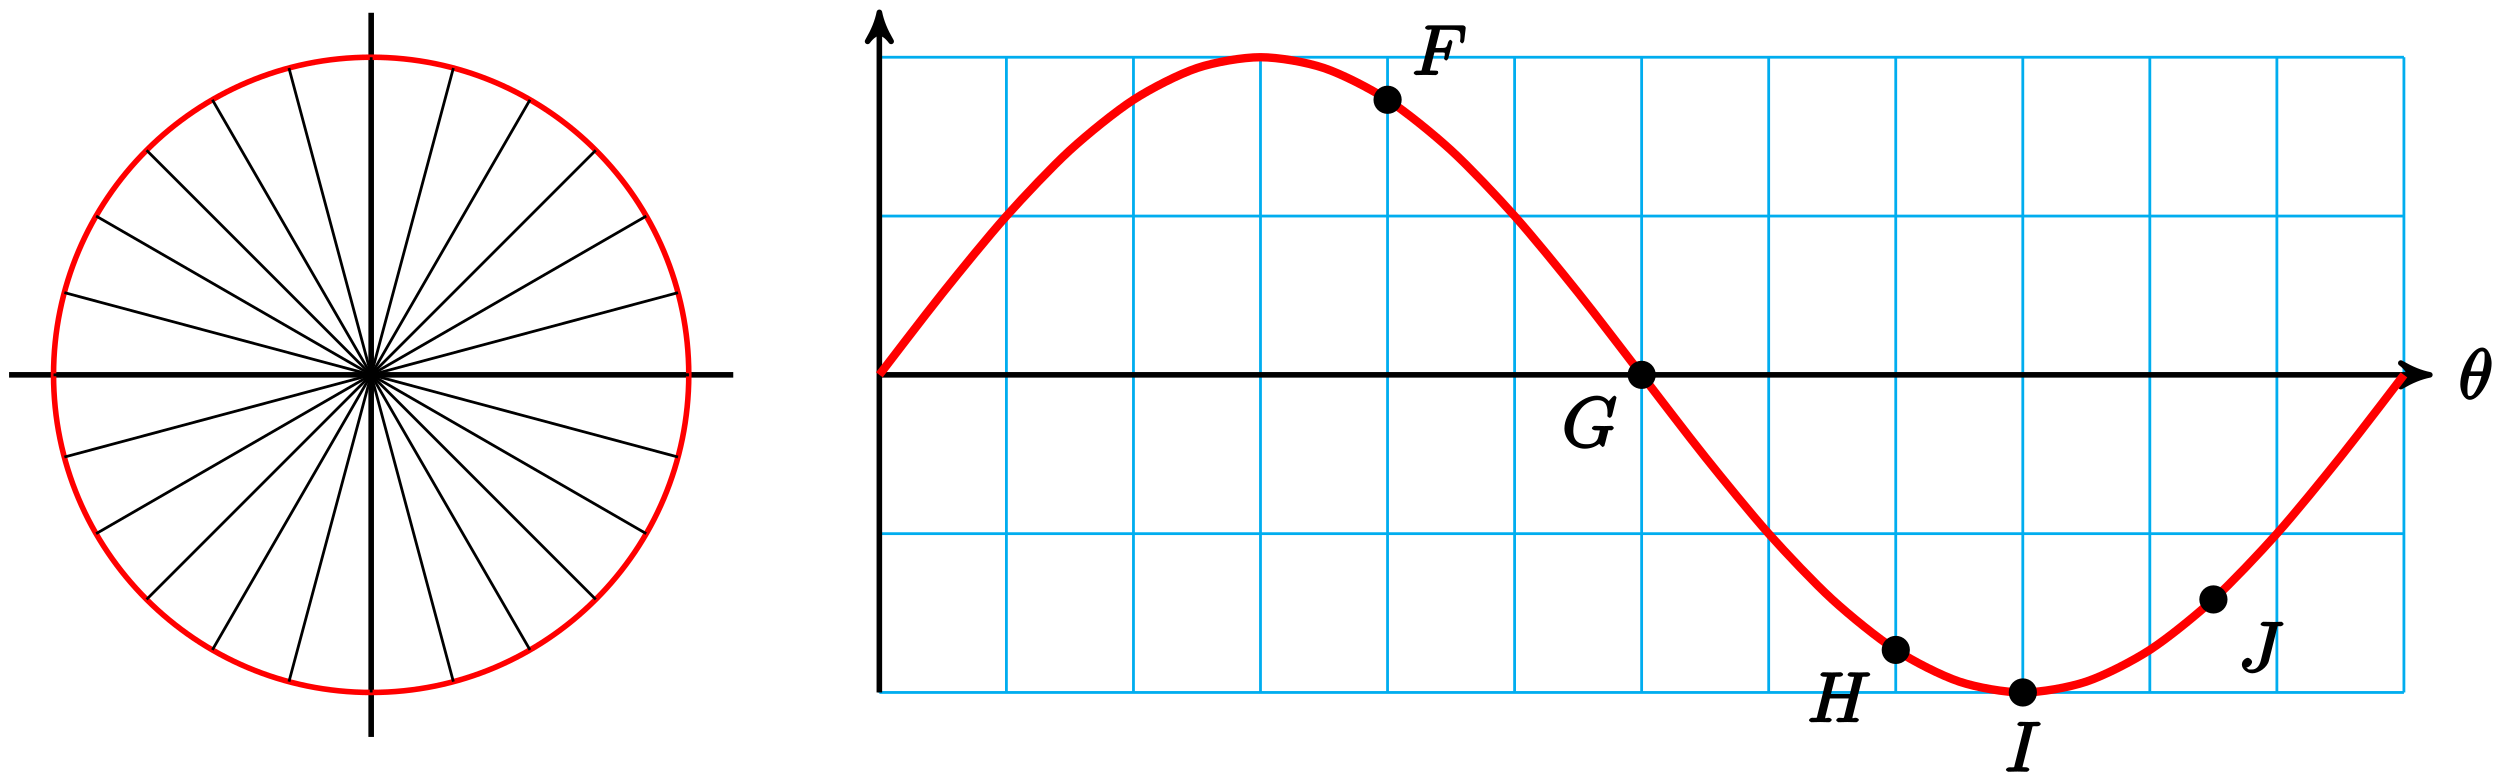 <?xml version="1.0" encoding="UTF-8"?>
<svg xmlns="http://www.w3.org/2000/svg" xmlns:xlink="http://www.w3.org/1999/xlink" width="357pt" height="111pt" viewBox="0 0 357 111" version="1.1">
<defs>
<g>
<symbol overflow="visible" id="glyph0-0">
<path style="stroke:none;" d=""/>
</symbol>
<symbol overflow="visible" id="glyph0-1">
<path style="stroke:none;" d="M 4.703 -5.141 C 4.703 -5.797 4.359 -7.359 3.344 -7.359 C 1.953 -7.359 0.234 -4.375 0.234 -2.094 C 0.234 -1.156 0.703 0.109 1.609 0.109 C 3.016 0.109 4.703 -2.906 4.703 -5.141 Z M 1.641 -3.781 C 1.812 -4.422 1.969 -5.109 2.359 -5.812 C 2.625 -6.297 2.875 -6.812 3.328 -6.812 C 3.812 -6.812 3.703 -6.328 3.703 -5.766 C 3.703 -5.281 3.625 -4.766 3.422 -3.953 L 1.688 -3.953 Z M 3.297 -3.453 C 3.188 -3 3.016 -2.266 2.641 -1.562 C 2.297 -0.875 2.047 -0.438 1.609 -0.438 C 1.281 -0.438 1.25 -0.562 1.25 -1.484 C 1.25 -1.906 1.312 -2.484 1.516 -3.297 L 3.25 -3.297 Z M 3.297 -3.453 "/>
</symbol>
<symbol overflow="visible" id="glyph0-2">
<path style="stroke:none;" d="M 3.016 -3.234 L 3.984 -3.234 C 4.734 -3.234 4.641 -3.234 4.641 -2.953 C 4.641 -2.875 4.641 -2.766 4.562 -2.469 C 4.547 -2.406 4.531 -2.375 4.531 -2.359 C 4.531 -2.266 4.781 -2.078 4.828 -2.078 C 4.938 -2.078 5.109 -2.266 5.156 -2.438 L 5.703 -4.609 C 5.734 -4.719 5.734 -4.734 5.734 -4.766 C 5.734 -4.781 5.547 -5.047 5.438 -5.047 C 5.344 -5.047 5.156 -4.828 5.109 -4.672 C 4.906 -3.891 4.859 -3.875 4 -3.875 L 3.312 -3.875 L 3.906 -6.234 C 4 -6.594 3.844 -6.469 4.281 -6.469 L 5.594 -6.469 C 6.812 -6.469 6.875 -6.297 6.875 -5.531 C 6.875 -5.297 6.875 -5.266 6.844 -5 C 6.812 -4.859 6.812 -4.844 6.812 -4.812 C 6.812 -4.766 7.031 -4.531 7.125 -4.531 C 7.234 -4.531 7.406 -4.75 7.422 -4.938 L 7.625 -6.672 C 7.656 -6.938 7.438 -7.109 7.188 -7.109 L 2.297 -7.109 C 2.109 -7.109 1.828 -6.938 1.828 -6.734 C 1.828 -6.625 2.094 -6.469 2.281 -6.469 C 2.656 -6.469 2.75 -6.625 2.75 -6.453 C 2.75 -6.406 2.75 -6.391 2.703 -6.203 L 1.391 -0.938 C 1.281 -0.547 1.453 -0.641 0.656 -0.641 C 0.484 -0.641 0.203 -0.469 0.203 -0.281 C 0.203 -0.156 0.5 0 0.531 0 C 0.812 0 1.562 -0.031 1.844 -0.031 C 2.172 -0.031 3 0 3.328 0 C 3.422 0 3.703 -0.156 3.703 -0.344 C 3.703 -0.422 3.656 -0.453 3.656 -0.578 C 3.453 -0.641 3.422 -0.641 3.203 -0.641 C 2.984 -0.641 2.938 -0.641 2.688 -0.656 C 2.391 -0.688 2.531 -0.562 2.531 -0.688 C 2.531 -0.703 2.531 -0.766 2.578 -0.922 L 3.156 -3.234 Z M 3.016 -3.234 "/>
</symbol>
<symbol overflow="visible" id="glyph0-3">
<path style="stroke:none;" d="M 7.75 -7.094 C 7.75 -7.125 7.562 -7.359 7.469 -7.359 C 7.438 -7.359 7.297 -7.297 7.188 -7.188 L 6.641 -6.578 C 6.656 -6.562 6.078 -7.359 4.969 -7.359 C 2.734 -7.359 0.312 -4.984 0.312 -2.672 C 0.312 -1.094 1.609 0.219 3.219 0.219 C 3.656 0.219 4.109 0.125 4.469 -0.016 C 4.969 -0.219 5.281 -0.484 5.281 -0.484 C 5.25 -0.531 5.688 -0.016 5.781 -0.016 C 5.828 -0.016 6.016 -0.203 6.016 -0.156 C 5.984 -0.125 6.141 -0.609 6.188 -0.812 L 6.375 -1.578 C 6.422 -1.75 6.469 -1.922 6.516 -2.094 C 6.625 -2.547 6.453 -2.406 7.031 -2.406 C 7.078 -2.406 7.359 -2.578 7.359 -2.766 C 7.359 -2.844 7.141 -3.047 7.062 -3.047 C 6.828 -3.047 6.234 -3.016 6.016 -3.016 C 5.703 -3.016 4.922 -3.047 4.609 -3.047 C 4.531 -3.047 4.234 -2.875 4.234 -2.688 C 4.234 -2.578 4.484 -2.406 4.703 -2.406 C 4.719 -2.406 5 -2.406 5.234 -2.391 C 5.5 -2.359 5.359 -2.5 5.359 -2.359 C 5.359 -2.266 5.25 -1.828 5.156 -1.453 C 4.875 -0.359 3.766 -0.422 3.406 -0.422 C 2.453 -0.422 1.578 -0.812 1.578 -2.344 C 1.578 -2.656 1.625 -4.188 2.672 -5.484 C 3.203 -6.156 4.062 -6.719 5.047 -6.719 C 6.062 -6.719 6.469 -6.109 6.469 -4.953 C 6.469 -4.562 6.438 -4.547 6.438 -4.453 C 6.438 -4.344 6.734 -4.188 6.766 -4.188 C 6.891 -4.188 7.062 -4.359 7.125 -4.547 Z M 7.75 -7.094 "/>
</symbol>
<symbol overflow="visible" id="glyph0-4">
<path style="stroke:none;" d="M 7.781 -6.203 C 7.859 -6.562 7.719 -6.5 8.438 -6.5 C 8.703 -6.5 8.953 -6.656 8.953 -6.859 C 8.953 -6.969 8.672 -7.141 8.641 -7.141 C 8.359 -7.141 7.641 -7.109 7.359 -7.109 C 7.078 -7.109 6.375 -7.141 6.078 -7.141 C 6 -7.141 5.719 -6.969 5.719 -6.766 C 5.719 -6.656 5.984 -6.5 6.172 -6.5 C 6.188 -6.5 6.375 -6.5 6.547 -6.484 C 6.734 -6.453 6.641 -6.609 6.641 -6.484 C 6.641 -6.438 6.625 -6.422 6.594 -6.297 L 6.047 -4.031 L 3.344 -4.031 L 3.891 -6.203 C 3.984 -6.562 3.844 -6.5 4.562 -6.5 C 4.828 -6.5 5.078 -6.656 5.078 -6.859 C 5.078 -6.969 4.797 -7.141 4.766 -7.141 C 4.484 -7.141 3.766 -7.109 3.484 -7.109 C 3.203 -7.109 2.5 -7.141 2.203 -7.141 C 2.125 -7.141 1.828 -6.969 1.828 -6.766 C 1.828 -6.656 2.109 -6.5 2.297 -6.5 C 2.312 -6.5 2.5 -6.5 2.672 -6.484 C 2.844 -6.453 2.766 -6.609 2.766 -6.484 C 2.766 -6.438 2.75 -6.406 2.719 -6.297 L 1.391 -0.938 C 1.281 -0.547 1.453 -0.641 0.656 -0.641 C 0.484 -0.641 0.203 -0.469 0.203 -0.266 C 0.203 -0.156 0.516 0 0.531 0 C 0.812 0 1.516 -0.031 1.797 -0.031 C 2 -0.031 2.219 -0.016 2.438 -0.016 C 2.656 -0.016 2.875 0 3.078 0 C 3.156 0 3.453 -0.156 3.453 -0.359 C 3.453 -0.469 3.188 -0.641 3 -0.641 C 2.625 -0.641 2.516 -0.469 2.516 -0.641 C 2.516 -0.703 2.547 -0.75 2.547 -0.812 L 3.188 -3.391 L 5.875 -3.391 C 5.5 -1.891 5.281 -0.953 5.234 -0.797 C 5.141 -0.484 5.125 -0.641 4.5 -0.641 C 4.359 -0.641 4.094 -0.469 4.094 -0.266 C 4.094 -0.156 4.391 0 4.406 0 C 4.688 0 5.391 -0.031 5.672 -0.031 C 5.875 -0.031 6.094 -0.016 6.312 -0.016 C 6.531 -0.016 6.75 0 6.953 0 C 7.031 0 7.328 -0.156 7.328 -0.359 C 7.328 -0.469 7.062 -0.641 6.875 -0.641 C 6.516 -0.641 6.406 -0.469 6.406 -0.641 C 6.406 -0.703 6.422 -0.75 6.438 -0.812 Z M 7.781 -6.203 "/>
</symbol>
<symbol overflow="visible" id="glyph0-5">
<path style="stroke:none;" d="M 3.891 -6.203 C 3.984 -6.562 3.844 -6.5 4.641 -6.5 C 4.875 -6.5 5.125 -6.656 5.125 -6.844 C 5.125 -6.969 4.844 -7.141 4.812 -7.141 C 4.516 -7.141 3.781 -7.109 3.484 -7.109 C 3.188 -7.109 2.469 -7.141 2.156 -7.141 C 2.094 -7.141 1.781 -6.969 1.781 -6.766 C 1.781 -6.656 2.047 -6.5 2.25 -6.5 C 2.656 -6.5 2.75 -6.656 2.75 -6.469 C 2.75 -6.422 2.75 -6.406 2.734 -6.312 L 1.391 -0.938 C 1.297 -0.562 1.453 -0.641 0.656 -0.641 C 0.422 -0.641 0.156 -0.469 0.156 -0.266 C 0.156 -0.156 0.453 0 0.484 0 C 0.781 0 1.5 -0.031 1.797 -0.031 C 2.094 -0.031 2.828 0 3.125 0 C 3.203 0 3.5 -0.156 3.5 -0.344 C 3.5 -0.469 3.25 -0.641 3.031 -0.641 C 2.844 -0.641 2.797 -0.641 2.609 -0.656 C 2.391 -0.672 2.516 -0.547 2.516 -0.656 C 2.516 -0.734 2.547 -0.812 2.562 -0.891 Z M 3.891 -6.203 "/>
</symbol>
<symbol overflow="visible" id="glyph0-6">
<path style="stroke:none;" d="M 5.562 -6.234 C 5.641 -6.562 5.5 -6.5 6.047 -6.5 C 6.203 -6.5 6.484 -6.656 6.484 -6.844 C 6.484 -6.938 6.25 -7.141 6.172 -7.141 C 5.922 -7.141 5.312 -7.109 5.062 -7.109 C 4.734 -7.109 3.922 -7.141 3.594 -7.141 C 3.516 -7.141 3.203 -6.969 3.203 -6.766 C 3.203 -6.656 3.469 -6.5 3.734 -6.5 C 3.953 -6.5 4.062 -6.5 4.312 -6.484 C 4.547 -6.453 4.438 -6.578 4.438 -6.438 C 4.438 -6.375 4.422 -6.312 4.391 -6.234 L 3.25 -1.656 C 3.016 -0.688 2.516 -0.328 2 -0.328 C 1.734 -0.328 1.375 -0.266 1.297 -0.531 C 1.078 -0.609 1.141 -0.609 1.172 -0.609 C 1.562 -0.609 1.984 -1.109 1.984 -1.406 C 1.984 -1.719 1.547 -2 1.375 -2 C 1.203 -2 0.531 -1.703 0.531 -1.031 C 0.531 -0.406 1.234 0.219 2.031 0.219 C 2.938 0.219 4.141 -0.594 4.391 -1.578 Z M 5.562 -6.234 "/>
</symbol>
</g>
</defs>
<g id="surface1">
<path style="fill:none;stroke-width:0.797;stroke-linecap:butt;stroke-linejoin:miter;stroke:rgb(0%,0%,0%);stroke-opacity:1;stroke-miterlimit:10;" d="M -51.707 0.001 L 51.706 0.001 " transform="matrix(1,0,0,-1,53.003,53.528)"/>
<path style="fill:none;stroke-width:0.797;stroke-linecap:butt;stroke-linejoin:miter;stroke:rgb(0%,0%,0%);stroke-opacity:1;stroke-miterlimit:10;" d="M 0.001 -51.706 L 0.001 51.704 " transform="matrix(1,0,0,-1,53.003,53.528)"/>
<path style="fill:none;stroke-width:0.797;stroke-linecap:butt;stroke-linejoin:miter;stroke:rgb(100%,0%,0%);stroke-opacity:1;stroke-miterlimit:10;" d="M 45.354 0.001 C 45.354 25.051 25.051 45.356 0.001 45.356 C -25.048 45.356 -45.356 25.051 -45.356 0.001 C -45.356 -25.05 -25.048 -45.355 0.001 -45.355 C 25.051 -45.355 45.354 -25.05 45.354 0.001 Z M 45.354 0.001 " transform="matrix(1,0,0,-1,53.003,53.528)"/>
<path style="fill:none;stroke-width:0.399;stroke-linecap:butt;stroke-linejoin:miter;stroke:rgb(0%,0%,0%);stroke-opacity:1;stroke-miterlimit:10;" d="M 0.001 0.001 L 45.354 0.001 " transform="matrix(1,0,0,-1,53.003,53.528)"/>
<path style="fill:none;stroke-width:0.399;stroke-linecap:butt;stroke-linejoin:miter;stroke:rgb(0%,0%,0%);stroke-opacity:1;stroke-miterlimit:10;" d="M 0.001 0.001 L 43.811 11.739 " transform="matrix(1,0,0,-1,53.003,53.528)"/>
<path style="fill:none;stroke-width:0.399;stroke-linecap:butt;stroke-linejoin:miter;stroke:rgb(0%,0%,0%);stroke-opacity:1;stroke-miterlimit:10;" d="M 0.001 0.001 L 39.28 22.676 " transform="matrix(1,0,0,-1,53.003,53.528)"/>
<path style="fill:none;stroke-width:0.399;stroke-linecap:butt;stroke-linejoin:miter;stroke:rgb(0%,0%,0%);stroke-opacity:1;stroke-miterlimit:10;" d="M 0.001 0.001 L 32.07 32.071 " transform="matrix(1,0,0,-1,53.003,53.528)"/>
<path style="fill:none;stroke-width:0.399;stroke-linecap:butt;stroke-linejoin:miter;stroke:rgb(0%,0%,0%);stroke-opacity:1;stroke-miterlimit:10;" d="M 0.001 0.001 L 22.68 39.278 " transform="matrix(1,0,0,-1,53.003,53.528)"/>
<path style="fill:none;stroke-width:0.399;stroke-linecap:butt;stroke-linejoin:miter;stroke:rgb(0%,0%,0%);stroke-opacity:1;stroke-miterlimit:10;" d="M 0.001 0.001 L 11.739 43.809 " transform="matrix(1,0,0,-1,53.003,53.528)"/>
<path style="fill:none;stroke-width:0.399;stroke-linecap:butt;stroke-linejoin:miter;stroke:rgb(0%,0%,0%);stroke-opacity:1;stroke-miterlimit:10;" d="M 0.001 0.001 L 0.001 45.356 " transform="matrix(1,0,0,-1,53.003,53.528)"/>
<path style="fill:none;stroke-width:0.399;stroke-linecap:butt;stroke-linejoin:miter;stroke:rgb(0%,0%,0%);stroke-opacity:1;stroke-miterlimit:10;" d="M 0.001 0.001 L -11.74 43.809 " transform="matrix(1,0,0,-1,53.003,53.528)"/>
<path style="fill:none;stroke-width:0.399;stroke-linecap:butt;stroke-linejoin:miter;stroke:rgb(0%,0%,0%);stroke-opacity:1;stroke-miterlimit:10;" d="M 0.001 0.001 L -22.677 39.278 " transform="matrix(1,0,0,-1,53.003,53.528)"/>
<path style="fill:none;stroke-width:0.399;stroke-linecap:butt;stroke-linejoin:miter;stroke:rgb(0%,0%,0%);stroke-opacity:1;stroke-miterlimit:10;" d="M 0.001 0.001 L -32.071 32.071 " transform="matrix(1,0,0,-1,53.003,53.528)"/>
<path style="fill:none;stroke-width:0.399;stroke-linecap:butt;stroke-linejoin:miter;stroke:rgb(0%,0%,0%);stroke-opacity:1;stroke-miterlimit:10;" d="M 0.001 0.001 L -39.278 22.676 " transform="matrix(1,0,0,-1,53.003,53.528)"/>
<path style="fill:none;stroke-width:0.399;stroke-linecap:butt;stroke-linejoin:miter;stroke:rgb(0%,0%,0%);stroke-opacity:1;stroke-miterlimit:10;" d="M 0.001 0.001 L -43.809 11.739 " transform="matrix(1,0,0,-1,53.003,53.528)"/>
<path style="fill:none;stroke-width:0.399;stroke-linecap:butt;stroke-linejoin:miter;stroke:rgb(0%,0%,0%);stroke-opacity:1;stroke-miterlimit:10;" d="M 0.001 0.001 L -45.356 0.001 " transform="matrix(1,0,0,-1,53.003,53.528)"/>
<path style="fill:none;stroke-width:0.399;stroke-linecap:butt;stroke-linejoin:miter;stroke:rgb(0%,0%,0%);stroke-opacity:1;stroke-miterlimit:10;" d="M 0.001 0.001 L -43.809 -11.738 " transform="matrix(1,0,0,-1,53.003,53.528)"/>
<path style="fill:none;stroke-width:0.399;stroke-linecap:butt;stroke-linejoin:miter;stroke:rgb(0%,0%,0%);stroke-opacity:1;stroke-miterlimit:10;" d="M 0.001 0.001 L -39.278 -22.679 " transform="matrix(1,0,0,-1,53.003,53.528)"/>
<path style="fill:none;stroke-width:0.399;stroke-linecap:butt;stroke-linejoin:miter;stroke:rgb(0%,0%,0%);stroke-opacity:1;stroke-miterlimit:10;" d="M 0.001 0.001 L -32.071 -32.07 " transform="matrix(1,0,0,-1,53.003,53.528)"/>
<path style="fill:none;stroke-width:0.399;stroke-linecap:butt;stroke-linejoin:miter;stroke:rgb(0%,0%,0%);stroke-opacity:1;stroke-miterlimit:10;" d="M 0.001 0.001 L -22.677 -39.281 " transform="matrix(1,0,0,-1,53.003,53.528)"/>
<path style="fill:none;stroke-width:0.399;stroke-linecap:butt;stroke-linejoin:miter;stroke:rgb(0%,0%,0%);stroke-opacity:1;stroke-miterlimit:10;" d="M 0.001 0.001 L -11.74 -43.812 " transform="matrix(1,0,0,-1,53.003,53.528)"/>
<path style="fill:none;stroke-width:0.399;stroke-linecap:butt;stroke-linejoin:miter;stroke:rgb(0%,0%,0%);stroke-opacity:1;stroke-miterlimit:10;" d="M 0.001 0.001 L 0.001 -45.355 " transform="matrix(1,0,0,-1,53.003,53.528)"/>
<path style="fill:none;stroke-width:0.399;stroke-linecap:butt;stroke-linejoin:miter;stroke:rgb(0%,0%,0%);stroke-opacity:1;stroke-miterlimit:10;" d="M 0.001 0.001 L 11.739 -43.812 " transform="matrix(1,0,0,-1,53.003,53.528)"/>
<path style="fill:none;stroke-width:0.399;stroke-linecap:butt;stroke-linejoin:miter;stroke:rgb(0%,0%,0%);stroke-opacity:1;stroke-miterlimit:10;" d="M 0.001 0.001 L 22.68 -39.281 " transform="matrix(1,0,0,-1,53.003,53.528)"/>
<path style="fill:none;stroke-width:0.399;stroke-linecap:butt;stroke-linejoin:miter;stroke:rgb(0%,0%,0%);stroke-opacity:1;stroke-miterlimit:10;" d="M 0.001 0.001 L 32.07 -32.07 " transform="matrix(1,0,0,-1,53.003,53.528)"/>
<path style="fill:none;stroke-width:0.399;stroke-linecap:butt;stroke-linejoin:miter;stroke:rgb(0%,0%,0%);stroke-opacity:1;stroke-miterlimit:10;" d="M 0.001 0.001 L 39.28 -22.679 " transform="matrix(1,0,0,-1,53.003,53.528)"/>
<path style="fill:none;stroke-width:0.399;stroke-linecap:butt;stroke-linejoin:miter;stroke:rgb(0%,0%,0%);stroke-opacity:1;stroke-miterlimit:10;" d="M 0.001 0.001 L 43.811 -11.738 " transform="matrix(1,0,0,-1,53.003,53.528)"/>
<path style="fill:none;stroke-width:0.399;stroke-linecap:butt;stroke-linejoin:miter;stroke:rgb(0%,0%,0%);stroke-opacity:1;stroke-miterlimit:10;" d="M 0.001 0.001 L 45.354 0.001 " transform="matrix(1,0,0,-1,53.003,53.528)"/>
<path style="fill:none;stroke-width:0.399;stroke-linecap:butt;stroke-linejoin:miter;stroke:rgb(0%,67.839%,93.729%);stroke-opacity:1;stroke-miterlimit:10;" d="M 72.568 -45.355 L 290.28 -45.355 M 72.568 -22.679 L 290.28 -22.679 M 72.568 0.001 L 290.28 0.001 M 72.568 22.676 L 290.28 22.676 M 72.568 45.356 L 290.28 45.356 M 72.568 -45.355 L 72.568 45.356 M 90.711 -45.355 L 90.711 45.356 M 108.855 -45.355 L 108.855 45.356 M 126.995 -45.355 L 126.995 45.356 M 145.138 -45.355 L 145.138 45.356 M 163.282 -45.355 L 163.282 45.356 M 181.422 -45.355 L 181.422 45.356 M 199.565 -45.355 L 199.565 45.356 M 217.709 -45.355 L 217.709 45.356 M 235.853 -45.355 L 235.853 45.356 M 253.992 -45.355 L 253.992 45.356 M 272.136 -45.355 L 272.136 45.356 M 290.276 -45.355 L 290.276 45.356 " transform="matrix(1,0,0,-1,53.003,53.528)"/>
<path style="fill:none;stroke-width:0.797;stroke-linecap:butt;stroke-linejoin:miter;stroke:rgb(0%,0%,0%);stroke-opacity:1;stroke-miterlimit:10;" d="M 72.568 0.001 L 292.924 0.001 " transform="matrix(1,0,0,-1,53.003,53.528)"/>
<path style="fill-rule:nonzero;fill:rgb(0%,0%,0%);fill-opacity:1;stroke-width:0.797;stroke-linecap:butt;stroke-linejoin:round;stroke:rgb(0%,0%,0%);stroke-opacity:1;stroke-miterlimit:10;" d="M 1.038 0.001 C -0.259 0.258 -1.556 0.778 -3.107 1.684 C -1.556 0.516 -1.556 -0.519 -3.107 -1.683 C -1.556 -0.777 -0.259 -0.257 1.038 0.001 Z M 1.038 0.001 " transform="matrix(1,0,0,-1,345.943,53.528)"/>
<g style="fill:rgb(0%,0%,0%);fill-opacity:1;">
  <use xlink:href="#glyph0-1" x="351.097" y="56.987"/>
</g>
<path style="fill:none;stroke-width:0.797;stroke-linecap:butt;stroke-linejoin:miter;stroke:rgb(0%,0%,0%);stroke-opacity:1;stroke-miterlimit:10;" d="M 72.568 -45.355 L 72.568 50.723 " transform="matrix(1,0,0,-1,53.003,53.528)"/>
<path style="fill-rule:nonzero;fill:rgb(0%,0%,0%);fill-opacity:1;stroke-width:0.797;stroke-linecap:butt;stroke-linejoin:round;stroke:rgb(0%,0%,0%);stroke-opacity:1;stroke-miterlimit:10;" d="M 1.038 0.002 C -0.259 0.259 -1.556 0.779 -3.107 1.685 C -1.556 0.517 -1.556 -0.518 -3.107 -1.682 C -1.556 -0.776 -0.259 -0.26 1.038 0.002 Z M 1.038 0.002 " transform="matrix(0,-1,-1,0,125.576,2.803)"/>
<path style="fill:none;stroke-width:1.196;stroke-linecap:butt;stroke-linejoin:miter;stroke:rgb(100%,0%,0%);stroke-opacity:1;stroke-miterlimit:10;" d="M 72.568 0.001 C 72.568 0.001 79.122 8.591 81.642 11.739 C 84.157 14.883 88.196 19.856 90.711 22.676 C 93.231 25.497 97.266 29.766 99.781 32.071 C 102.301 34.372 106.336 37.649 108.855 39.278 C 111.371 40.907 115.409 42.965 117.925 43.809 C 120.444 44.653 124.479 45.356 126.995 45.356 C 129.514 45.356 133.549 44.653 136.069 43.809 C 138.584 42.965 142.623 40.907 145.138 39.278 C 147.658 37.649 151.693 34.376 154.208 32.071 C 156.728 29.766 160.763 25.501 163.282 22.676 C 165.798 19.856 169.836 14.887 172.352 11.739 C 174.871 8.594 178.906 3.258 181.422 0.001 C 183.941 -3.257 187.976 -8.593 190.496 -11.738 C 193.011 -14.882 197.05 -19.855 199.565 -22.679 C 202.085 -25.499 206.12 -29.765 208.639 -32.07 C 211.155 -34.374 215.19 -37.652 217.709 -39.281 C 220.225 -40.91 224.263 -42.968 226.779 -43.808 C 229.298 -44.652 233.333 -45.355 235.853 -45.355 C 238.368 -45.355 242.403 -44.652 244.923 -43.808 C 247.438 -42.968 251.477 -40.91 253.992 -39.281 C 256.512 -37.652 260.547 -34.374 263.066 -32.07 C 265.582 -29.769 269.617 -25.499 272.136 -22.679 C 274.651 -19.859 278.69 -14.886 281.206 -11.738 C 283.725 -8.593 290.28 0.001 290.28 0.001 " transform="matrix(1,0,0,-1,53.003,53.528)"/>
<path style="fill-rule:nonzero;fill:rgb(0%,0%,0%);fill-opacity:1;stroke-width:0.399;stroke-linecap:butt;stroke-linejoin:miter;stroke:rgb(0%,0%,0%);stroke-opacity:1;stroke-miterlimit:10;" d="M 146.959 39.282 C 146.959 40.282 146.146 41.094 145.142 41.094 C 144.142 41.094 143.33 40.282 143.33 39.282 C 143.33 38.278 144.142 37.465 145.142 37.465 C 146.146 37.465 146.959 38.278 146.959 39.282 Z M 146.959 39.282 " transform="matrix(1,0,0,-1,53.003,53.528)"/>
<g style="fill:rgb(0%,0%,0%);fill-opacity:1;">
  <use xlink:href="#glyph0-2" x="201.674" y="10.727"/>
</g>
<path style="fill-rule:nonzero;fill:rgb(0%,0%,0%);fill-opacity:1;stroke-width:0.399;stroke-linecap:butt;stroke-linejoin:miter;stroke:rgb(0%,0%,0%);stroke-opacity:1;stroke-miterlimit:10;" d="M 183.242 0.001 C 183.242 1.001 182.433 1.813 181.43 1.813 C 180.426 1.813 179.617 1.001 179.617 0.001 C 179.617 -1.003 180.426 -1.816 181.43 -1.816 C 182.433 -1.816 183.242 -1.003 183.242 0.001 Z M 183.242 0.001 " transform="matrix(1,0,0,-1,53.003,53.528)"/>
<g style="fill:rgb(0%,0%,0%);fill-opacity:1;">
  <use xlink:href="#glyph0-3" x="223.088" y="63.856"/>
</g>
<path style="fill-rule:nonzero;fill:rgb(0%,0%,0%);fill-opacity:1;stroke-width:0.399;stroke-linecap:butt;stroke-linejoin:miter;stroke:rgb(0%,0%,0%);stroke-opacity:1;stroke-miterlimit:10;" d="M 219.529 -39.281 C 219.529 -38.281 218.717 -37.468 217.717 -37.468 C 216.713 -37.468 215.901 -38.281 215.901 -39.281 C 215.901 -40.285 216.713 -41.093 217.717 -41.093 C 218.717 -41.093 219.529 -40.285 219.529 -39.281 Z M 219.529 -39.281 " transform="matrix(1,0,0,-1,53.003,53.528)"/>
<g style="fill:rgb(0%,0%,0%);fill-opacity:1;">
  <use xlink:href="#glyph0-4" x="258.118" y="103.136"/>
</g>
<path style="fill-rule:nonzero;fill:rgb(0%,0%,0%);fill-opacity:1;stroke-width:0.399;stroke-linecap:butt;stroke-linejoin:miter;stroke:rgb(0%,0%,0%);stroke-opacity:1;stroke-miterlimit:10;" d="M 237.673 -45.359 C 237.673 -44.355 236.86 -43.542 235.86 -43.542 C 234.857 -43.542 234.044 -44.355 234.044 -45.359 C 234.044 -46.359 234.857 -47.171 235.86 -47.171 C 236.86 -47.171 237.673 -46.359 237.673 -45.359 Z M 237.673 -45.359 " transform="matrix(1,0,0,-1,53.003,53.528)"/>
<g style="fill:rgb(0%,0%,0%);fill-opacity:1;">
  <use xlink:href="#glyph0-5" x="286.292" y="110.209"/>
</g>
<path style="fill-rule:nonzero;fill:rgb(0%,0%,0%);fill-opacity:1;stroke-width:0.399;stroke-linecap:butt;stroke-linejoin:miter;stroke:rgb(0%,0%,0%);stroke-opacity:1;stroke-miterlimit:10;" d="M 264.886 -32.074 C 264.886 -31.07 264.074 -30.257 263.074 -30.257 C 262.07 -30.257 261.258 -31.07 261.258 -32.074 C 261.258 -33.074 262.07 -33.886 263.074 -33.886 C 264.074 -33.886 264.886 -33.074 264.886 -32.074 Z M 264.886 -32.074 " transform="matrix(1,0,0,-1,53.003,53.528)"/>
<g style="fill:rgb(0%,0%,0%);fill-opacity:1;">
  <use xlink:href="#glyph0-6" x="319.609" y="95.928"/>
</g>
</g>
</svg>
